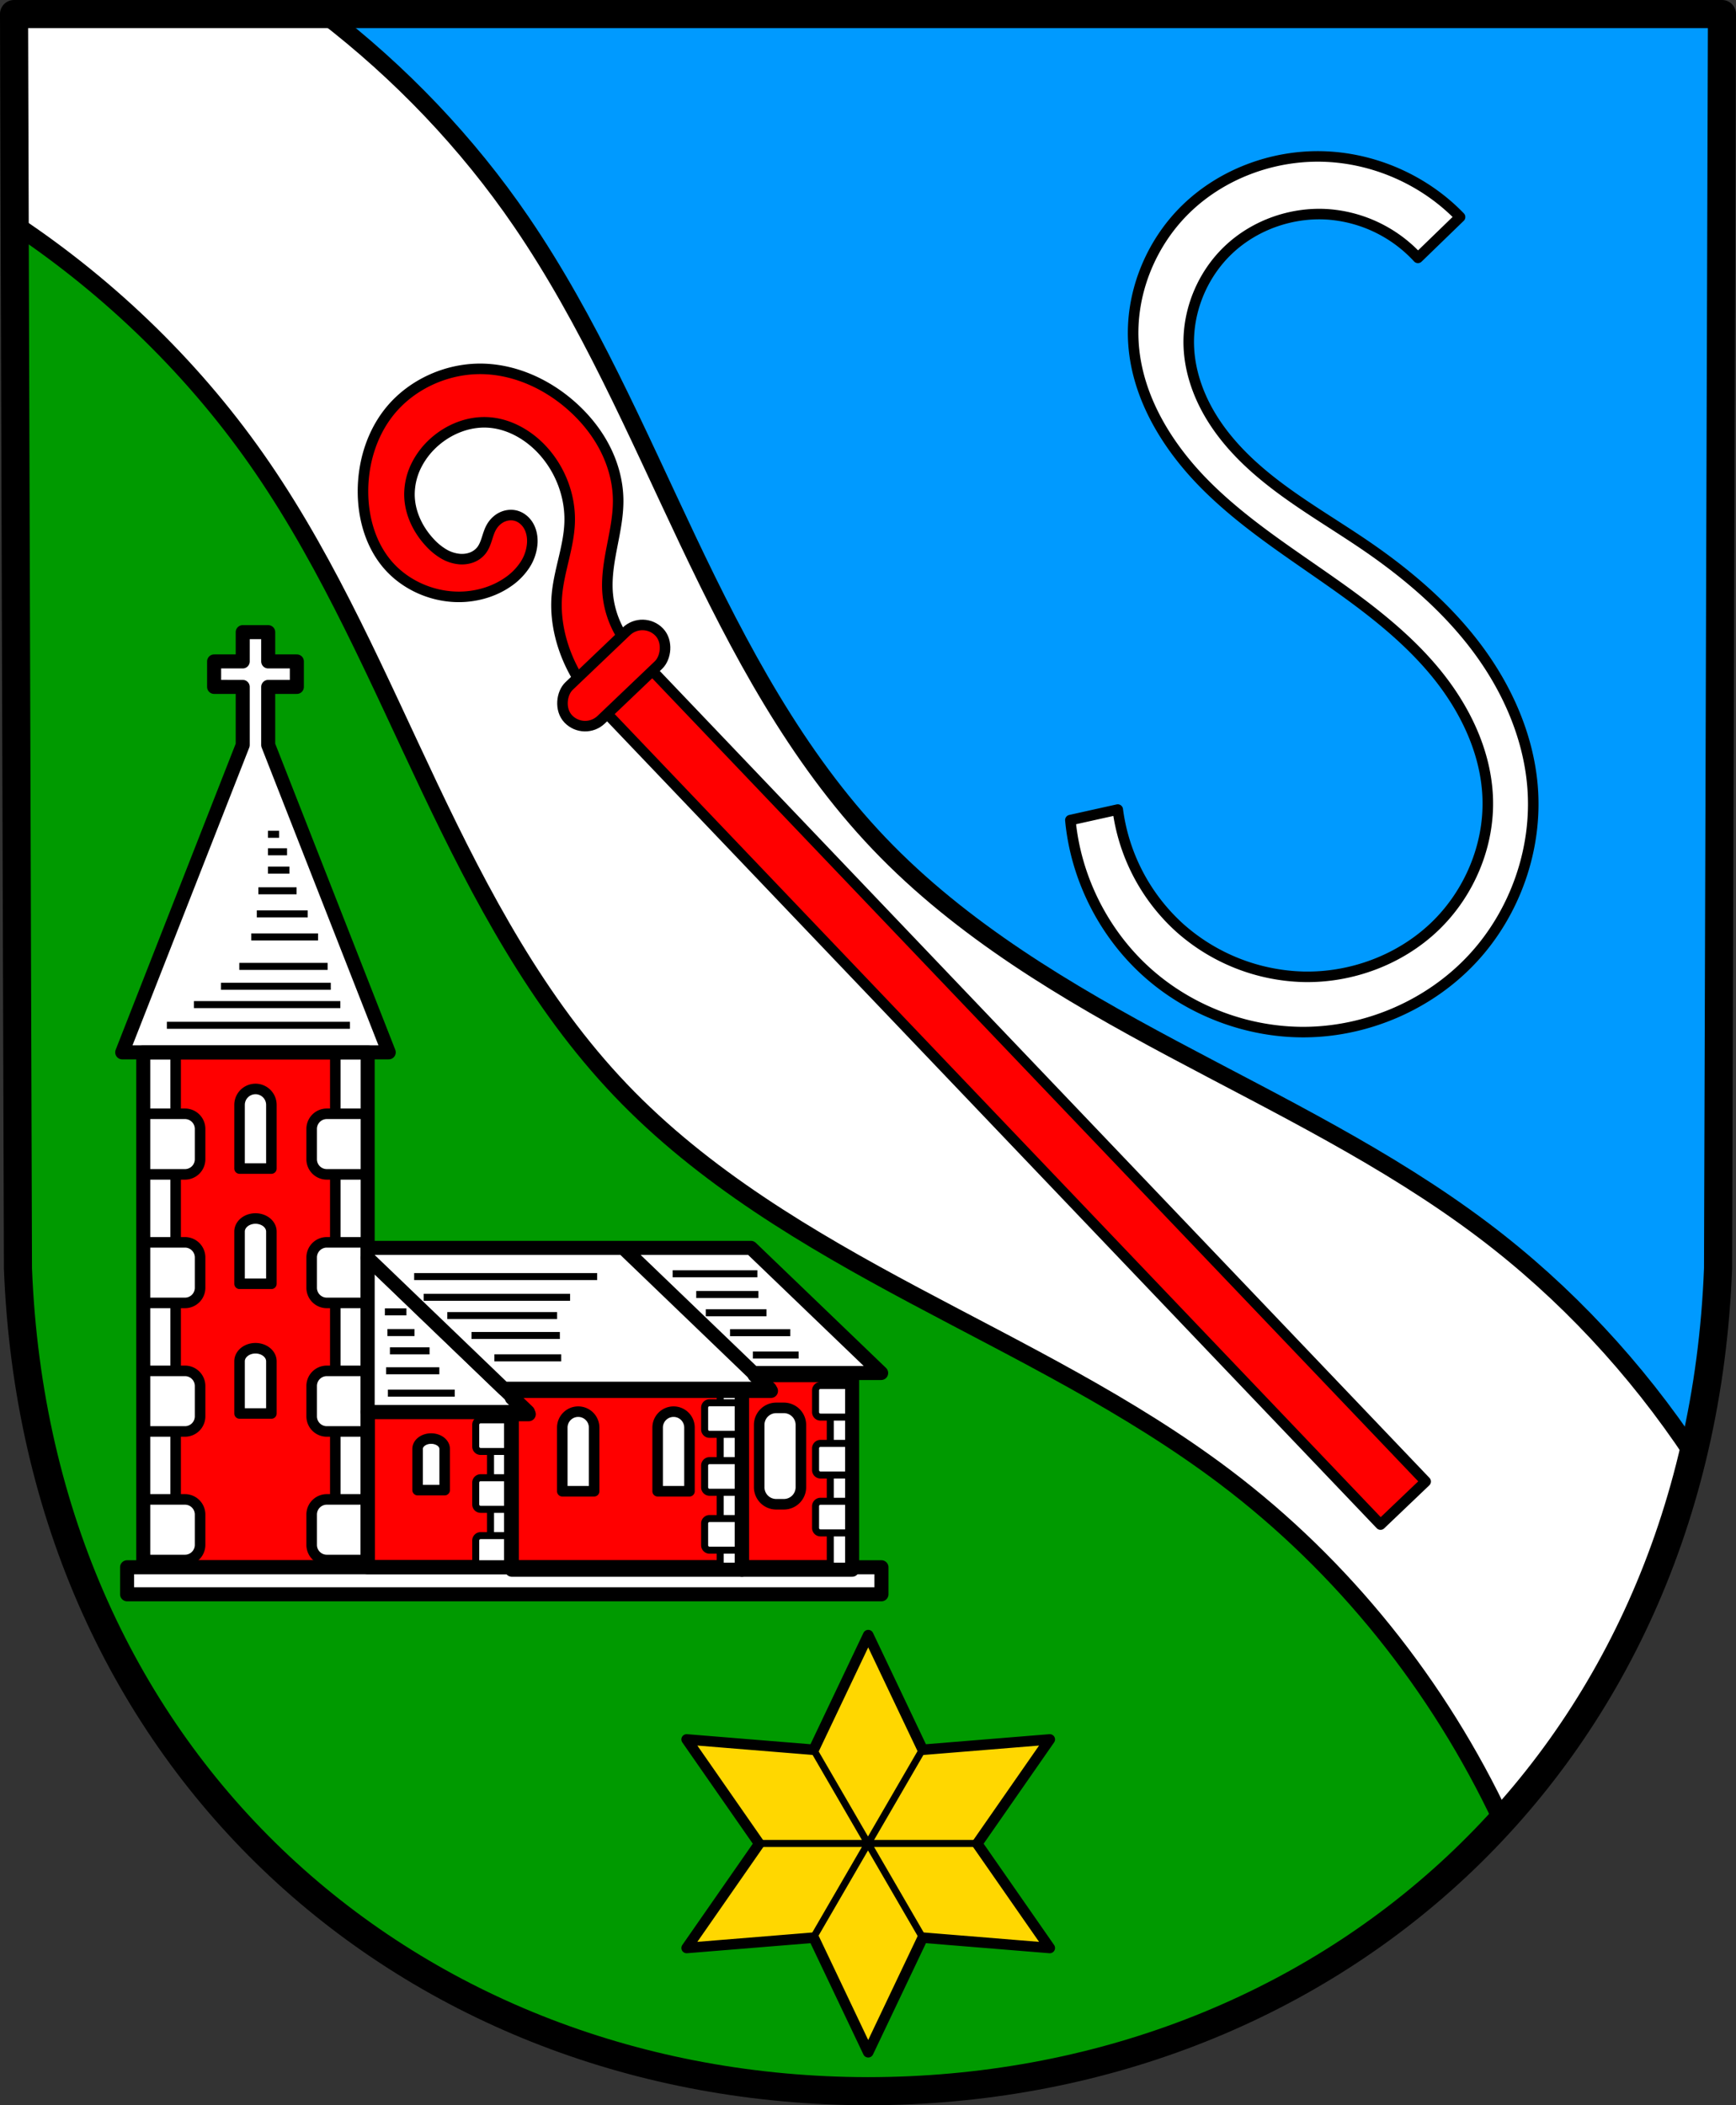 <svg xmlns="http://www.w3.org/2000/svg" width="494.54" height="599.651" viewBox="0 0 130.847 158.658"><rect x="0" y="0" width="130.847" height="158.658" fill="#333333" stroke="none"/><g transform="translate(8.885 171.35)"><path style="fill:#009aff;fill-opacity:1;fill-rule:evenodd;stroke:none;stroke-width:2.117;stroke-linecap:round;stroke-linejoin:round;stroke-miterlimit:4;stroke-dasharray:none;stroke-opacity:1" d="m120.904-170.292-.295 94.538c-1.432 37.541-29.74 61.982-64.07 62.003-34.3-.046-62.618-24.497-64.071-62.003l-.295-94.538h64.364z"/><path style="fill:#009a00;fill-opacity:1;stroke:#000;stroke-width:1px;stroke-linecap:butt;stroke-linejoin:miter;stroke-opacity:1" d="m4 4 1.111 357.31c5.492 141.753 112.524 234.166 242.159 234.34 87.747-.053 165.075-42.327 207.626-113.57L4 4z" transform="matrix(.265 0 0 .265 -8.885 -171.35)"/><path style="opacity:1;fill:red;fill-opacity:1;fill-rule:evenodd;stroke:#000;stroke-width:1.058;stroke-linecap:round;stroke-linejoin:round;stroke-miterlimit:4;stroke-dasharray:none;stroke-opacity:1;paint-order:fill markers stroke" d="M18.827-64.939h10.806v11.702H18.827z"/><path style="opacity:1;fill:red;fill-opacity:1;fill-rule:evenodd;stroke:none;stroke-width:1.058;stroke-linecap:round;stroke-linejoin:round;stroke-miterlimit:4;stroke-dasharray:none;stroke-opacity:1;paint-order:fill markers stroke" d="M1.914-92.042h16.913v38.805H1.914z"/><path style="opacity:1;fill:red;fill-opacity:1;fill-rule:evenodd;stroke:#000;stroke-width:1.058;stroke-linecap:round;stroke-linejoin:round;stroke-miterlimit:4;stroke-dasharray:none;stroke-opacity:1;paint-order:fill markers stroke" d="M29.633-66.691h17.312v13.454H29.633z"/><path style="fill:#fff;stroke:#000;stroke-width:1.323;stroke-linecap:round;stroke-linejoin:round;stroke-miterlimit:4;stroke-dasharray:none;stroke-opacity:1" d="m-7.827-170.292.05 15.833c7.324 4.886 13.738 11.135 18.704 18.408 5.099 7.468 8.673 15.845 12.55 24.013 3.879 8.169 8.172 16.299 14.414 22.841 6.242 6.543 14.16 11.215 22.137 15.473 7.978 4.258 16.178 8.222 23.397 13.667 8.95 6.75 16.131 15.764 20.899 25.906 6.8-7.485 11.823-16.812 14.397-27.617-4.285-6.456-9.626-12.208-15.814-16.875-7.22-5.444-15.42-9.409-23.397-13.667-7.977-4.258-15.895-8.93-22.137-15.472-6.241-6.543-10.535-14.672-14.413-22.841s-7.452-16.546-12.551-24.014c-4.078-5.972-9.134-11.25-14.866-15.655z"/><path style="opacity:1;fill:red;fill-opacity:1;fill-rule:evenodd;stroke:#000;stroke-width:1.058;stroke-linecap:round;stroke-linejoin:round;stroke-miterlimit:4;stroke-dasharray:none;stroke-opacity:1;paint-order:fill markers stroke" d="M46.946-67.876h8.296v14.639h-8.296z"/><path style="opacity:1;fill:red;fill-opacity:1;fill-rule:evenodd;stroke:#000;stroke-width:.794;stroke-linecap:round;stroke-linejoin:round;stroke-miterlimit:4;stroke-dasharray:none;stroke-opacity:1;paint-order:fill markers stroke" transform="rotate(46.349)" d="M-61.202-112.529h86.047v4.701h-86.047z"/><path transform="rotate(46.349 272.04 -577.708)" style="fill:red;fill-opacity:1;stroke:#000;stroke-width:.794;stroke-linecap:round;stroke-linejoin:round;stroke-miterlimit:4;stroke-dasharray:none;stroke-opacity:1" d="M441.06-89.926v-4.702a7.443 7.443 0 0 1-2.995-.48 7.201 7.201 0 0 1-1.965-1.13c-.922-.75-1.637-1.72-2.325-2.688-.688-.97-1.368-1.958-2.242-2.764-.998-.92-2.228-1.575-3.532-1.95-1.304-.376-2.68-.477-4.032-.358-2.38.209-4.733 1.13-6.457 2.784-2.005 1.924-3.046 4.832-2.63 7.579.316 2.08 1.425 4 2.948 5.452 1.394 1.33 3.187 2.303 5.108 2.456 2.258.179 4.565-.844 5.992-2.604.71-.877 1.214-1.93 1.387-3.046a4.69 4.69 0 0 0-.05-1.805 3.395 3.395 0 0 0-.846-1.583c-.297-.304-.666-.546-1.078-.65-.411-.104-.867-.06-1.23.16-.318.192-.551.512-.659.867-.107.355-.093.743.02 1.097.095.298.255.57.404.846.148.276.287.563.333.873a1.69 1.69 0 0 1-.118.888c-.116.279-.299.528-.52.733a2.854 2.854 0 0 1-1.15.625 4.593 4.593 0 0 1-1.307.16c-1.341-.01-2.705-.456-3.683-1.375a4.93 4.93 0 0 1-1.243-1.912 5.845 5.845 0 0 1-.33-2.263c.068-1.425.64-2.843 1.67-3.83 1.172-1.122 2.85-1.618 4.47-1.572 1.953.055 3.882.87 5.256 2.26 1.319 1.333 2.093 3.116 3.34 4.518 1 1.126 2.29 1.98 3.683 2.554 1.201.494 2.485.786 3.781.86z"/><path style="fill:none;fill-rule:evenodd;stroke:#000;stroke-width:2.117;stroke-linecap:round;stroke-linejoin:round;stroke-miterlimit:4;stroke-dasharray:none;stroke-opacity:1" d="m120.904-170.292-.295 94.538c-1.432 37.541-29.74 61.982-64.07 62.003-34.3-.046-62.618-24.497-64.071-62.003l-.295-94.538h64.364z"/><rect style="opacity:1;fill:red;fill-opacity:1;fill-rule:evenodd;stroke:#000;stroke-width:.794;stroke-linecap:round;stroke-linejoin:round;stroke-miterlimit:4;stroke-dasharray:none;stroke-opacity:1;paint-order:fill markers stroke" width="3.506" height="9.477" x="-63.098" y="-114.917" ry="1.753" rx="1.753" transform="rotate(46.349)"/><path transform="translate(138.529)" style="fill:#fff;stroke:#000;stroke-width:.794;stroke-linecap:round;stroke-linejoin:round;stroke-miterlimit:4;stroke-dasharray:none;stroke-opacity:1" d="m-40.54-151.918 3.175-3.076c-2.699-2.802-6.53-4.48-10.42-4.565-3.765-.081-7.565 1.344-10.259 3.977-2.693 2.633-4.212 6.458-3.931 10.214.3 4.005 2.538 7.654 5.364 10.508 2.825 2.854 6.236 5.043 9.52 7.354 2.846 2.001 5.643 4.136 7.857 6.818 2.213 2.683 3.823 5.98 3.953 9.456.135 3.613-1.398 7.235-4.015 9.73-2.618 2.494-6.263 3.846-9.878 3.766a14.571 14.571 0 0 1-9.336-3.704 14.571 14.571 0 0 1-4.656-8.899l-3.572.794c.407 4.34 2.492 8.5 5.725 11.423 3.232 2.924 7.58 4.582 11.938 4.554 4.731-.031 9.425-2.069 12.648-5.533 3.223-3.464 4.92-8.31 4.52-13.024-.32-3.772-1.922-7.367-4.193-10.396-2.27-3.029-5.189-5.523-8.31-7.665-2.878-1.973-5.96-3.68-8.548-6.02-1.294-1.17-2.458-2.498-3.328-4.01-.87-1.51-1.442-3.211-1.521-4.954-.125-2.732 1.013-5.489 3.002-7.366 1.989-1.877 4.788-2.852 7.516-2.656a10.22 10.22 0 0 1 6.748 3.274z"/><path style="opacity:1;fill:gold;fill-opacity:1;fill-rule:evenodd;stroke:#000;stroke-width:.34;stroke-linecap:round;stroke-linejoin:round;stroke-miterlimit:4;stroke-dasharray:none;stroke-opacity:1;paint-order:fill markers stroke" d="m-101.799-36.818-3.711 1.756.335 4.092-3.376-2.337-3.376 2.337.335-4.092-3.712-1.756 3.712-1.756-.335-4.092 3.376 2.337 3.376-2.337-.335 4.092z" transform="matrix(0 2.328 -2.34 0 -29.6 220.304)"/><path style="fill:none;stroke:#000;stroke-width:.529;stroke-linecap:butt;stroke-linejoin:miter;stroke-opacity:1;stroke-miterlimit:4;stroke-dasharray:none" d="M48.324-32.422h16.43M52.431-39.501l8.215 14.158M52.431-25.343 60.646-39.5"/><path style="opacity:1;fill:#fff;fill-opacity:1;fill-rule:evenodd;stroke:#000;stroke-width:.794;stroke-linecap:round;stroke-linejoin:round;stroke-miterlimit:4;stroke-dasharray:none;stroke-opacity:1;paint-order:fill markers stroke" d="M10.37-89.282a1.2 1.2 0 0 0-1.199 1.199v4.798h2.399v-4.798a1.2 1.2 0 0 0-1.2-1.2zm0 9.763a1.2.984 0 0 0-1.199.983v3.935h2.399v-3.935a1.2.984 0 0 0-1.2-.983zm0 9.776a1.2.984 0 0 0-1.199.984v3.934h2.399v-3.934a1.2.984 0 0 0-1.2-.984zM1.914-92.042h2.439v39.069H1.914zM16.388-92.042h2.439v39.069h-2.439z"/><path style="opacity:1;fill:#fff;fill-opacity:1;fill-rule:evenodd;stroke:#000;stroke-width:3;stroke-linecap:round;stroke-linejoin:round;stroke-miterlimit:4;stroke-dasharray:none;stroke-opacity:1;paint-order:fill markers stroke" d="M40.814 316.75v17.229h11.788a4.299 4.299 0 0 0 4.308-4.307v-8.613a4.3 4.3 0 0 0-4.308-4.309H40.814zm52.14 0a4.3 4.3 0 0 0-4.31 4.309v8.613a4.299 4.299 0 0 0 4.31 4.307h11.786V316.75H92.953zm-52.14 36.557v17.226h11.788a4.299 4.299 0 0 0 4.308-4.306v-8.614a4.299 4.299 0 0 0-4.308-4.306H40.814zm52.14 0a4.299 4.299 0 0 0-4.31 4.306v8.614a4.299 4.299 0 0 0 4.31 4.306h11.786v-17.226H92.953zm-52.14 36.554v17.229h11.788a4.299 4.299 0 0 0 4.308-4.307v-8.615a4.299 4.299 0 0 0-4.308-4.307H40.814zm52.14 0a4.299 4.299 0 0 0-4.31 4.307v8.615a4.299 4.299 0 0 0 4.31 4.307h11.786V389.86H92.953zm-52.14 36.557v17.227h11.788a4.299 4.299 0 0 0 4.308-4.307v-8.613a4.299 4.299 0 0 0-4.308-4.307H40.814zm52.14 0a4.299 4.299 0 0 0-4.31 4.307v8.613a4.299 4.299 0 0 0 4.31 4.307h11.786v-17.227H92.953z" transform="matrix(.265 0 0 .265 -8.885 -171.35)"/><path style="fill:#fff;stroke:#000;stroke-width:1.058;stroke-linecap:round;stroke-linejoin:round;stroke-miterlimit:4;stroke-dasharray:none;stroke-opacity:1" d="M9.41-123.71v2.207H7.253v1.92H9.41v4.378L.327-92.042h20.088l-9.085-23.161v-4.38h2.16v-1.92h-2.16v-2.206z"/><path style="fill:#fff;stroke:#000;stroke-width:.529;stroke-linecap:butt;stroke-linejoin:miter;stroke-miterlimit:4;stroke-dasharray:none;stroke-opacity:1" d="M17.488-94.08H3.693M16.768-95.64H5.732M16.048-97.02H7.772M15.808-98.52H9.151M15.089-100.738H10.05M14.309-102.478h-3.838M13.47-104.217h-2.88M12.93-105.776h-1.62M12.75-107.156h-1.44M12.15-108.475h-.84"/><path style="opacity:1;fill:none;fill-opacity:1;fill-rule:evenodd;stroke:#000;stroke-width:1.058;stroke-linecap:round;stroke-linejoin:round;stroke-miterlimit:4;stroke-dasharray:none;stroke-opacity:1;paint-order:fill markers stroke" d="M1.914-92.042h16.913v38.805H1.914z"/><path style="opacity:1;fill:#fff;fill-opacity:1;fill-rule:evenodd;stroke:#000;stroke-width:1.058;stroke-linecap:round;stroke-linejoin:round;stroke-miterlimit:4;stroke-dasharray:none;stroke-opacity:1;paint-order:fill markers stroke" d="M.694-53.237h56.858v2.039H.694z"/><path style="opacity:1;fill:#fff;fill-opacity:1;fill-rule:evenodd;stroke:#000;stroke-width:.794;stroke-linecap:round;stroke-linejoin:round;stroke-miterlimit:4;stroke-dasharray:none;stroke-opacity:1;paint-order:fill markers stroke" d="M49.625-65.248c-.714 0-1.288.574-1.288 1.287v4.69c0 .713.574 1.287 1.288 1.287h.567c.713 0 1.288-.574 1.288-1.287v-4.69c0-.713-.575-1.287-1.288-1.287zm-14.929.285a1.2 1.2 0 0 0-1.2 1.2v4.798h2.4v-4.798a1.2 1.2 0 0 0-1.2-1.2zm7.187 0a1.2 1.2 0 0 0-1.2 1.2v4.798h2.4v-4.798a1.2 1.2 0 0 0-1.2-1.2zM23.61-62.935a1.02.777 0 0 0-1.019.776v3.109h2.039v-3.109a1.02.777 0 0 0-1.02-.776z"/><path style="fill:#fff;stroke:#000;stroke-width:1.058;stroke-linecap:round;stroke-linejoin:round;stroke-miterlimit:4;stroke-dasharray:none;stroke-opacity:1" d="M18.827-64.94h12.08l-12.08-11.607z"/><path style="fill:#fff;stroke:#000;stroke-width:1.058;stroke-linecap:round;stroke-linejoin:round;stroke-miterlimit:4;stroke-dasharray:none;stroke-opacity:1" d="M18.827-77.306v.76l10.256 9.855h20.05L38.087-77.306zM38.087-77.306l9.813 9.43h9.63l-9.814-9.43z"/><path d="M-8.557-85.732H-22.35M-9.276-87.291h-11.036M-11.055-88.67h-8.276M-12.882-90.17h-6.657M-14.604-91.858h-5.038" style="fill:#fff;stroke:#000;stroke-width:.529;stroke-linecap:butt;stroke-linejoin:miter;stroke-miterlimit:4;stroke-dasharray:none;stroke-opacity:1" transform="rotate(180 6.887 -80.437)"/><path d="M41.814-75.354H48.2M43.592-73.795h4.686M44.312-72.416h4.573M46.14-70.916h4.54M47.862-69.229h3.45" style="fill:#fff;stroke:#000;stroke-width:.529;stroke-linecap:butt;stroke-linejoin:miter;stroke-miterlimit:4;stroke-dasharray:none;stroke-opacity:1"/><path style="fill:#fff;stroke:#000;stroke-width:.529;stroke-linecap:butt;stroke-linejoin:miter;stroke-miterlimit:4;stroke-dasharray:none;stroke-opacity:1" d="M20.124-72.484h1.624M20.315-70.924h2.04M20.505-69.545h2.986M20.216-68.045h4.012M20.351-66.358h5.038"/><path style="opacity:1;fill:#fff;fill-opacity:1;fill-rule:evenodd;stroke:#000;stroke-width:.529;stroke-linecap:round;stroke-linejoin:round;stroke-miterlimit:4;stroke-dasharray:none;stroke-opacity:1;paint-order:fill markers stroke" d="M28.087-64.939h1.547v11.702h-1.547z"/><path style="opacity:1;fill:#fff;fill-opacity:1;fill-rule:evenodd;stroke:#000;stroke-width:.529;stroke-linecap:round;stroke-linejoin:round;stroke-miterlimit:4;stroke-dasharray:none;stroke-opacity:1;paint-order:fill markers stroke" d="M45.399-66.691h1.547v13.454h-1.547zM53.695-67.876h1.547v14.639h-1.547z"/><path style="opacity:1;fill:#fff;fill-opacity:1;fill-rule:evenodd;stroke:#000;stroke-width:.529;stroke-linecap:round;stroke-linejoin:round;stroke-miterlimit:4;stroke-dasharray:none;stroke-opacity:1;paint-order:fill markers stroke" d="M27.344-64.348a.372.372 0 0 0-.373.372v1.64c0 .206.167.372.373.372h1.918a.37.37 0 0 0 .371-.372v-1.64a.371.371 0 0 0-.371-.372zm0 4.364a.371.371 0 0 0-.373.372v1.64c0 .206.167.371.373.371h1.918a.37.37 0 0 0 .371-.371v-1.64a.37.37 0 0 0-.371-.372zm0 4.364a.371.371 0 0 0-.373.372v1.64c0 .205.167.371.373.371h1.918a.371.371 0 0 0 .371-.372v-1.64a.37.37 0 0 0-.371-.371zM44.596-65.635a.372.372 0 0 0-.372.372v1.64c0 .205.166.37.372.37h1.918a.37.37 0 0 0 .372-.37v-1.64a.371.371 0 0 0-.372-.372zm0 4.364a.371.371 0 0 0-.372.371v1.64c0 .206.166.372.372.372h1.918a.37.37 0 0 0 .372-.372v-1.64a.37.37 0 0 0-.372-.371zm0 4.363a.371.371 0 0 0-.372.372v1.64c0 .205.166.372.372.372h1.918a.371.371 0 0 0 .372-.372v-1.64a.37.37 0 0 0-.372-.372zM52.958-66.936a.372.372 0 0 0-.372.372v1.64c0 .205.167.371.372.371h1.919a.37.37 0 0 0 .371-.371v-1.64a.371.371 0 0 0-.371-.372zm0 4.364a.371.371 0 0 0-.372.371v1.64c0 .206.167.372.372.372h1.919a.37.37 0 0 0 .371-.372v-1.64a.37.37 0 0 0-.371-.371zm0 4.363a.371.371 0 0 0-.372.372v1.64c0 .206.167.372.372.372h1.919a.371.371 0 0 0 .371-.372v-1.64a.37.37 0 0 0-.371-.372z"/><path style="opacity:1;fill:none;fill-opacity:1;fill-rule:evenodd;stroke:#000;stroke-width:1.058;stroke-linecap:round;stroke-linejoin:round;stroke-miterlimit:4;stroke-dasharray:none;stroke-opacity:1;paint-order:fill markers stroke" d="M18.827-64.939h10.806v11.702H18.827z"/><path style="opacity:1;fill:none;fill-opacity:1;fill-rule:evenodd;stroke:#000;stroke-width:4;stroke-linecap:round;stroke-linejoin:round;stroke-miterlimit:4;stroke-dasharray:none;stroke-opacity:1;paint-order:fill markers stroke" d="M145.582 395.563v1.998l4.81 4.623h-4.81v44.23h65.432v-50.851h-65.432z" transform="matrix(.265 0 0 .265 -8.885 -171.35)"/><path style="opacity:1;fill:none;fill-opacity:1;fill-rule:evenodd;stroke:#000;stroke-width:4;stroke-linecap:round;stroke-linejoin:round;stroke-miterlimit:4;stroke-dasharray:none;stroke-opacity:1;paint-order:fill markers stroke" d="m214.623 391.084 4.66 4.478h-8.27v50.852h31.354v-55.33h-27.744z" transform="matrix(.265 0 0 .265 -8.885 -171.35)"/></g></svg>